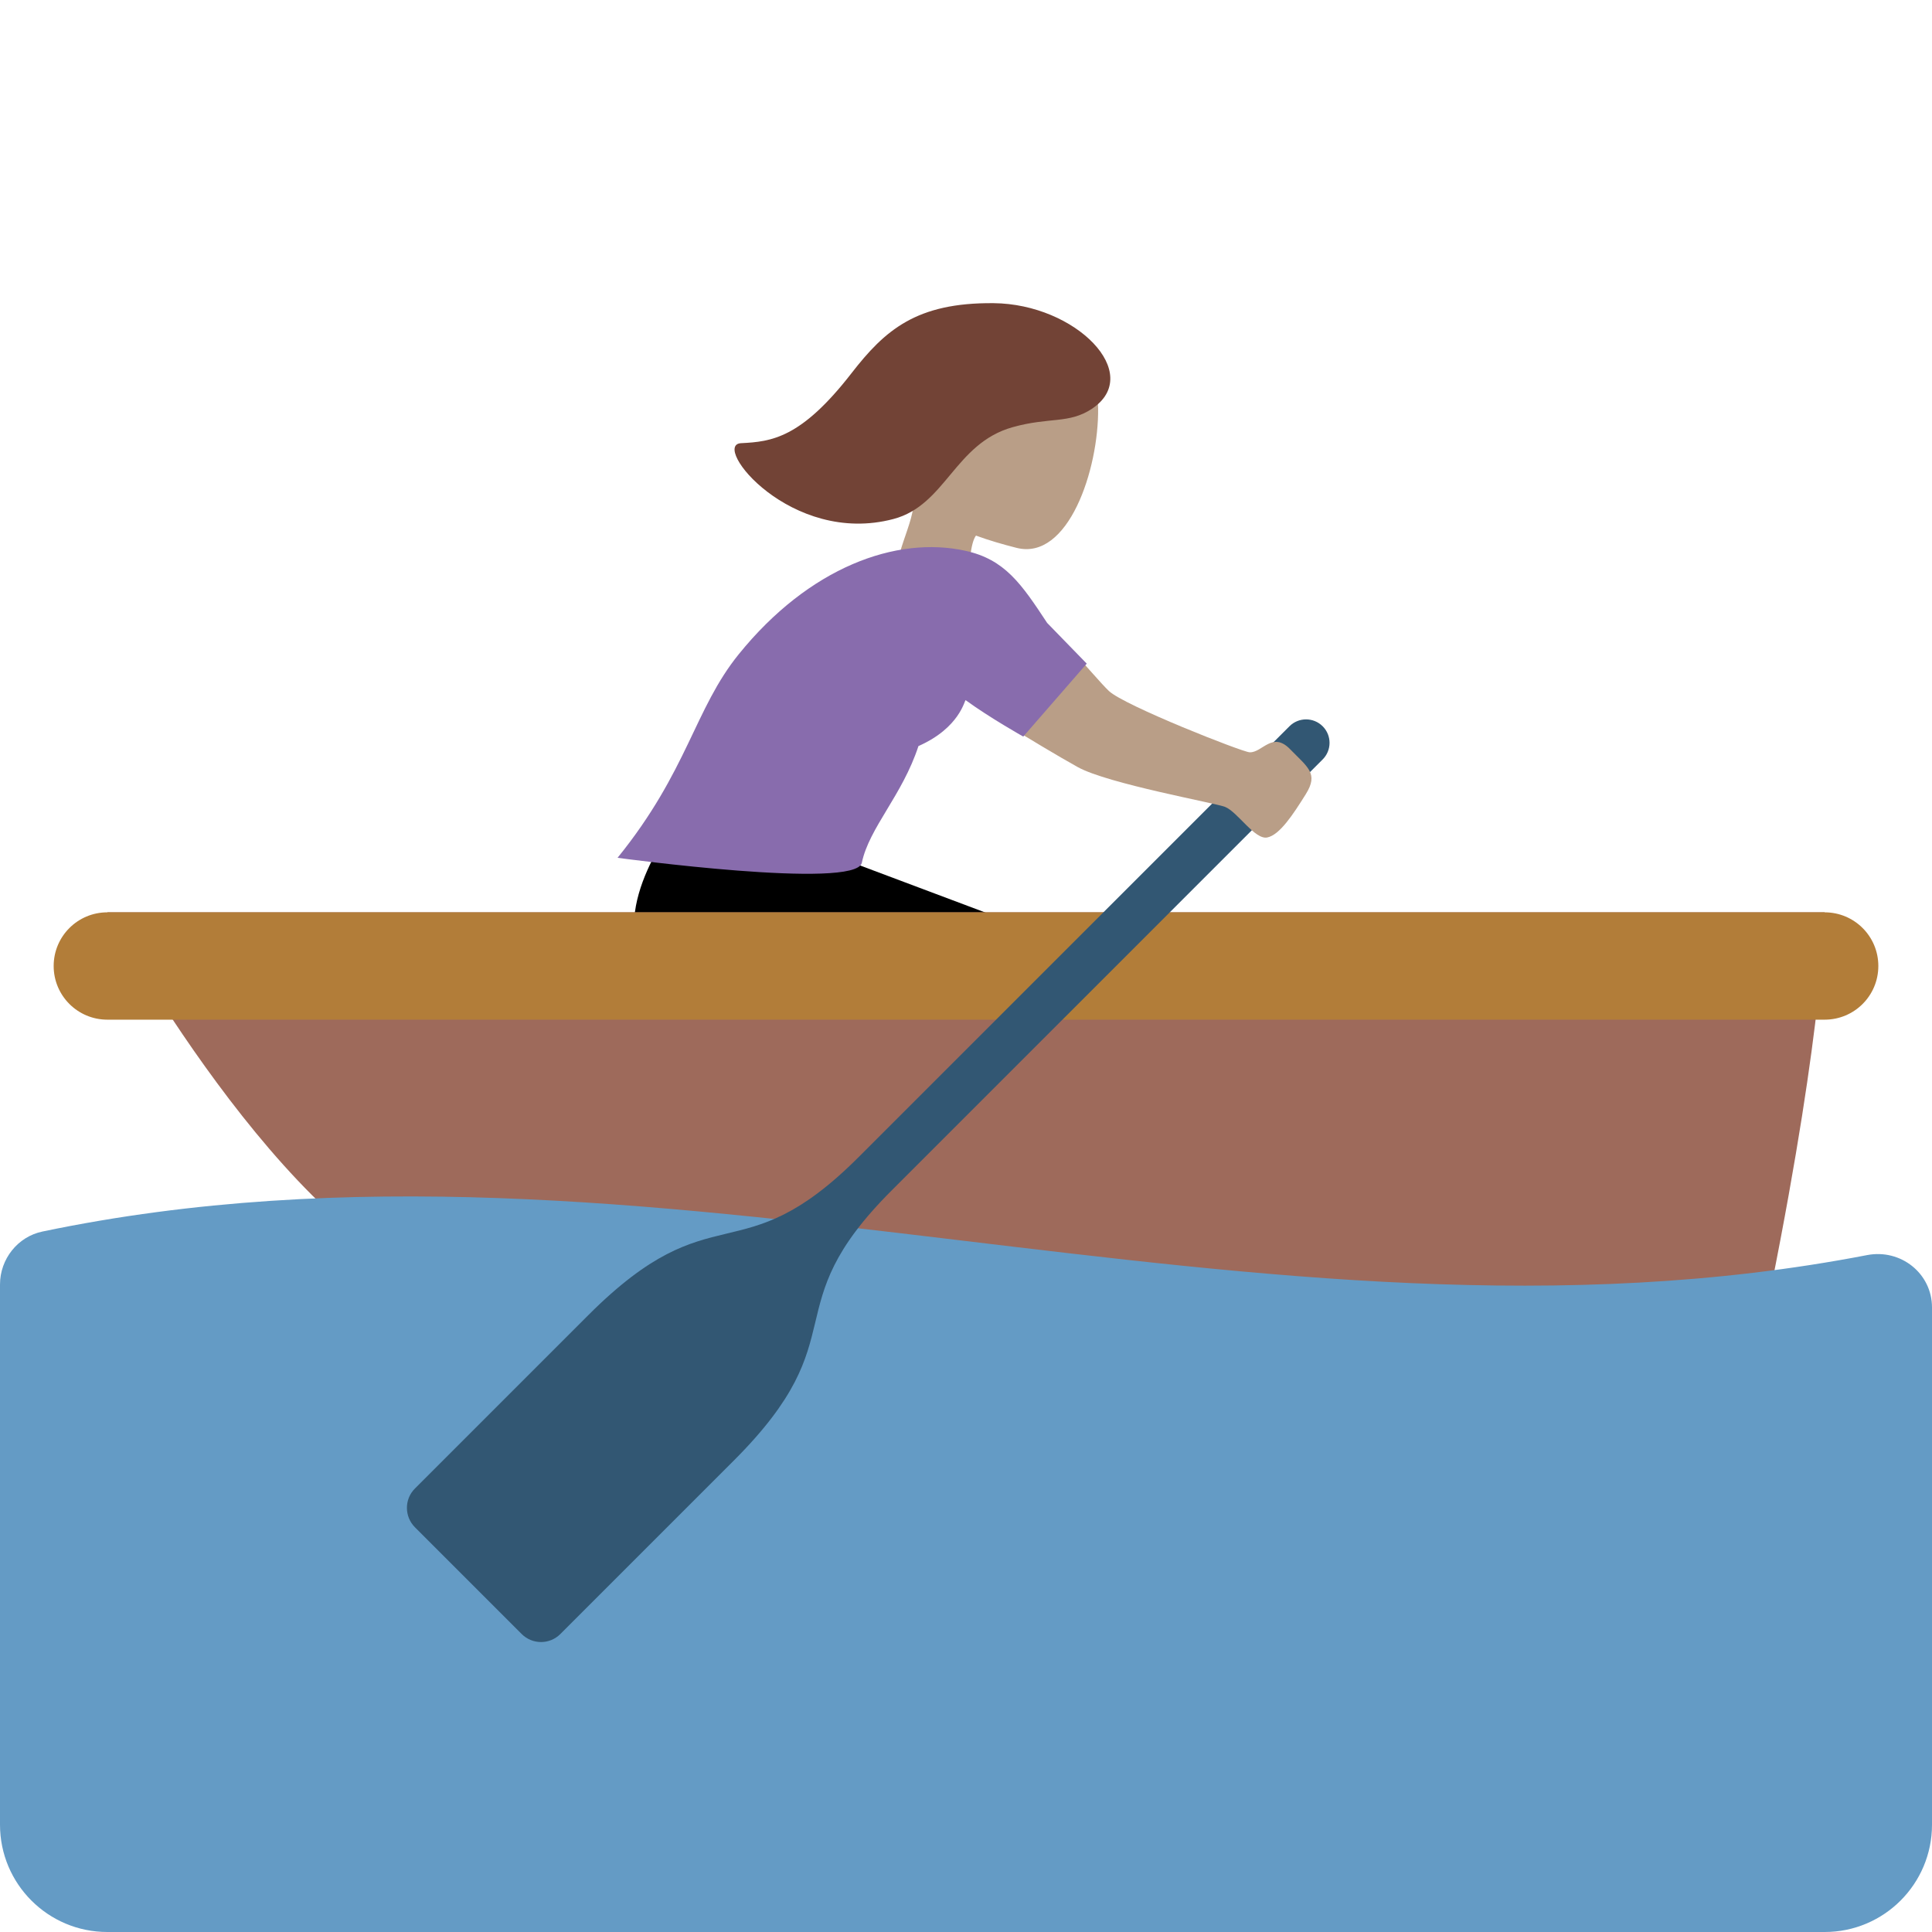 <ns0:svg xmlns:ns0="http://www.w3.org/2000/svg" viewBox="0 0 36 36"><ns0:path d="M15.356 15.875l3.083 1.158-1.156 3.084s-4.55-1.004-5.259-2.113c-.709-1.111.602-2.729.602-2.729l2.73.6z" /><ns0:path fill="#9e6a5b" d="M2 17h32s0 2-1 7c-.86 4.302-21 1-24.601 0C5.316 23.144 2 17 2 17z" /><ns0:path fill="#b27d39" d="M35 18c0 .553-.447 1-1 1H2c-.552 0-1-.447-1-1 0-.553.448-1 1-1h32c.553 0 1 .447 1 1z" /><ns0:path fill="#649bc5" d="M0 23.933V34c0 1.105.895 2 2 2h32c1.105 0 2-.895 2-2v-9.637c0-.637-.585-1.097-1.21-.976-11.333 2.19-22.667-2.809-34-.439-.461.096-.79.514-.79.985z" /><ns0:path fill="#325773" d="M24.646 13.533c-.171-.171-.448-.171-.619 0l-8.031 8.031c-2.225 2.224-2.691.599-5.033 2.941l-3.231 3.231c-.2.199-.199.523 0 .723l.994.994.994.994c.2.2.523.2.722 0l3.231-3.231c2.342-2.342.717-2.809 2.941-5.033l8.031-8.031c.172-.171.172-.448.001-.619z" /><ns0:path fill="#b99e87" d="M17.028 9.229c-.176-.21-.314-.46-.388-.773-.265-1.118.345-2.22 1.362-2.461 1.017-.241 2.447.464 2.46 1.613.013 1.141-.556 2.847-1.522 2.6-.255-.065-.51-.138-.754-.228-.098.125-.153.592-.096.987.147 1.008-1.245 1.167-1.391.157-.116-.798.365-1.327.329-1.895z" /><ns0:path fill="#724336" d="M13.809 8.258c.568-.028 1.117-.092 2.056-1.302.624-.804 1.207-1.32 2.649-1.307 1.531.014 2.814 1.317 1.831 1.969-.429.284-.788.149-1.476.342-1.081.303-1.245 1.453-2.221 1.711-1.912.506-3.406-1.385-2.839-1.413z" /><ns0:path fill="#b99e87" d="M24.039 13.96c-.331-.341-.519.068-.754.058-.139-.006-2.338-.872-2.623-1.143-.285-.271-1.105-1.326-1.929-1.875-.824-.549-1.384-.171-1.597.237-.282.541-.146 1.165.412 1.517.397.25 1.755 1.106 2.535 1.54.561.311 2.569.67 2.744.741.236.095.555.618.787.57.232-.048.479-.425.719-.809.239-.385.037-.495-.294-.836z" /><ns0:path fill="#886cad" d="M20.25 12.366l-.738-.759c-.482-.732-.789-1.183-1.524-1.344-1.287-.284-2.912.308-4.222 1.927-.829 1.024-.947 2.174-2.259 3.794 0 0 4.444.604 4.552.092.137-.653.753-1.253 1.055-2.174.78-.345.86-.869.88-.855.447.326 1.073.678 1.073.678l1.183-1.359z" /></ns0:svg>